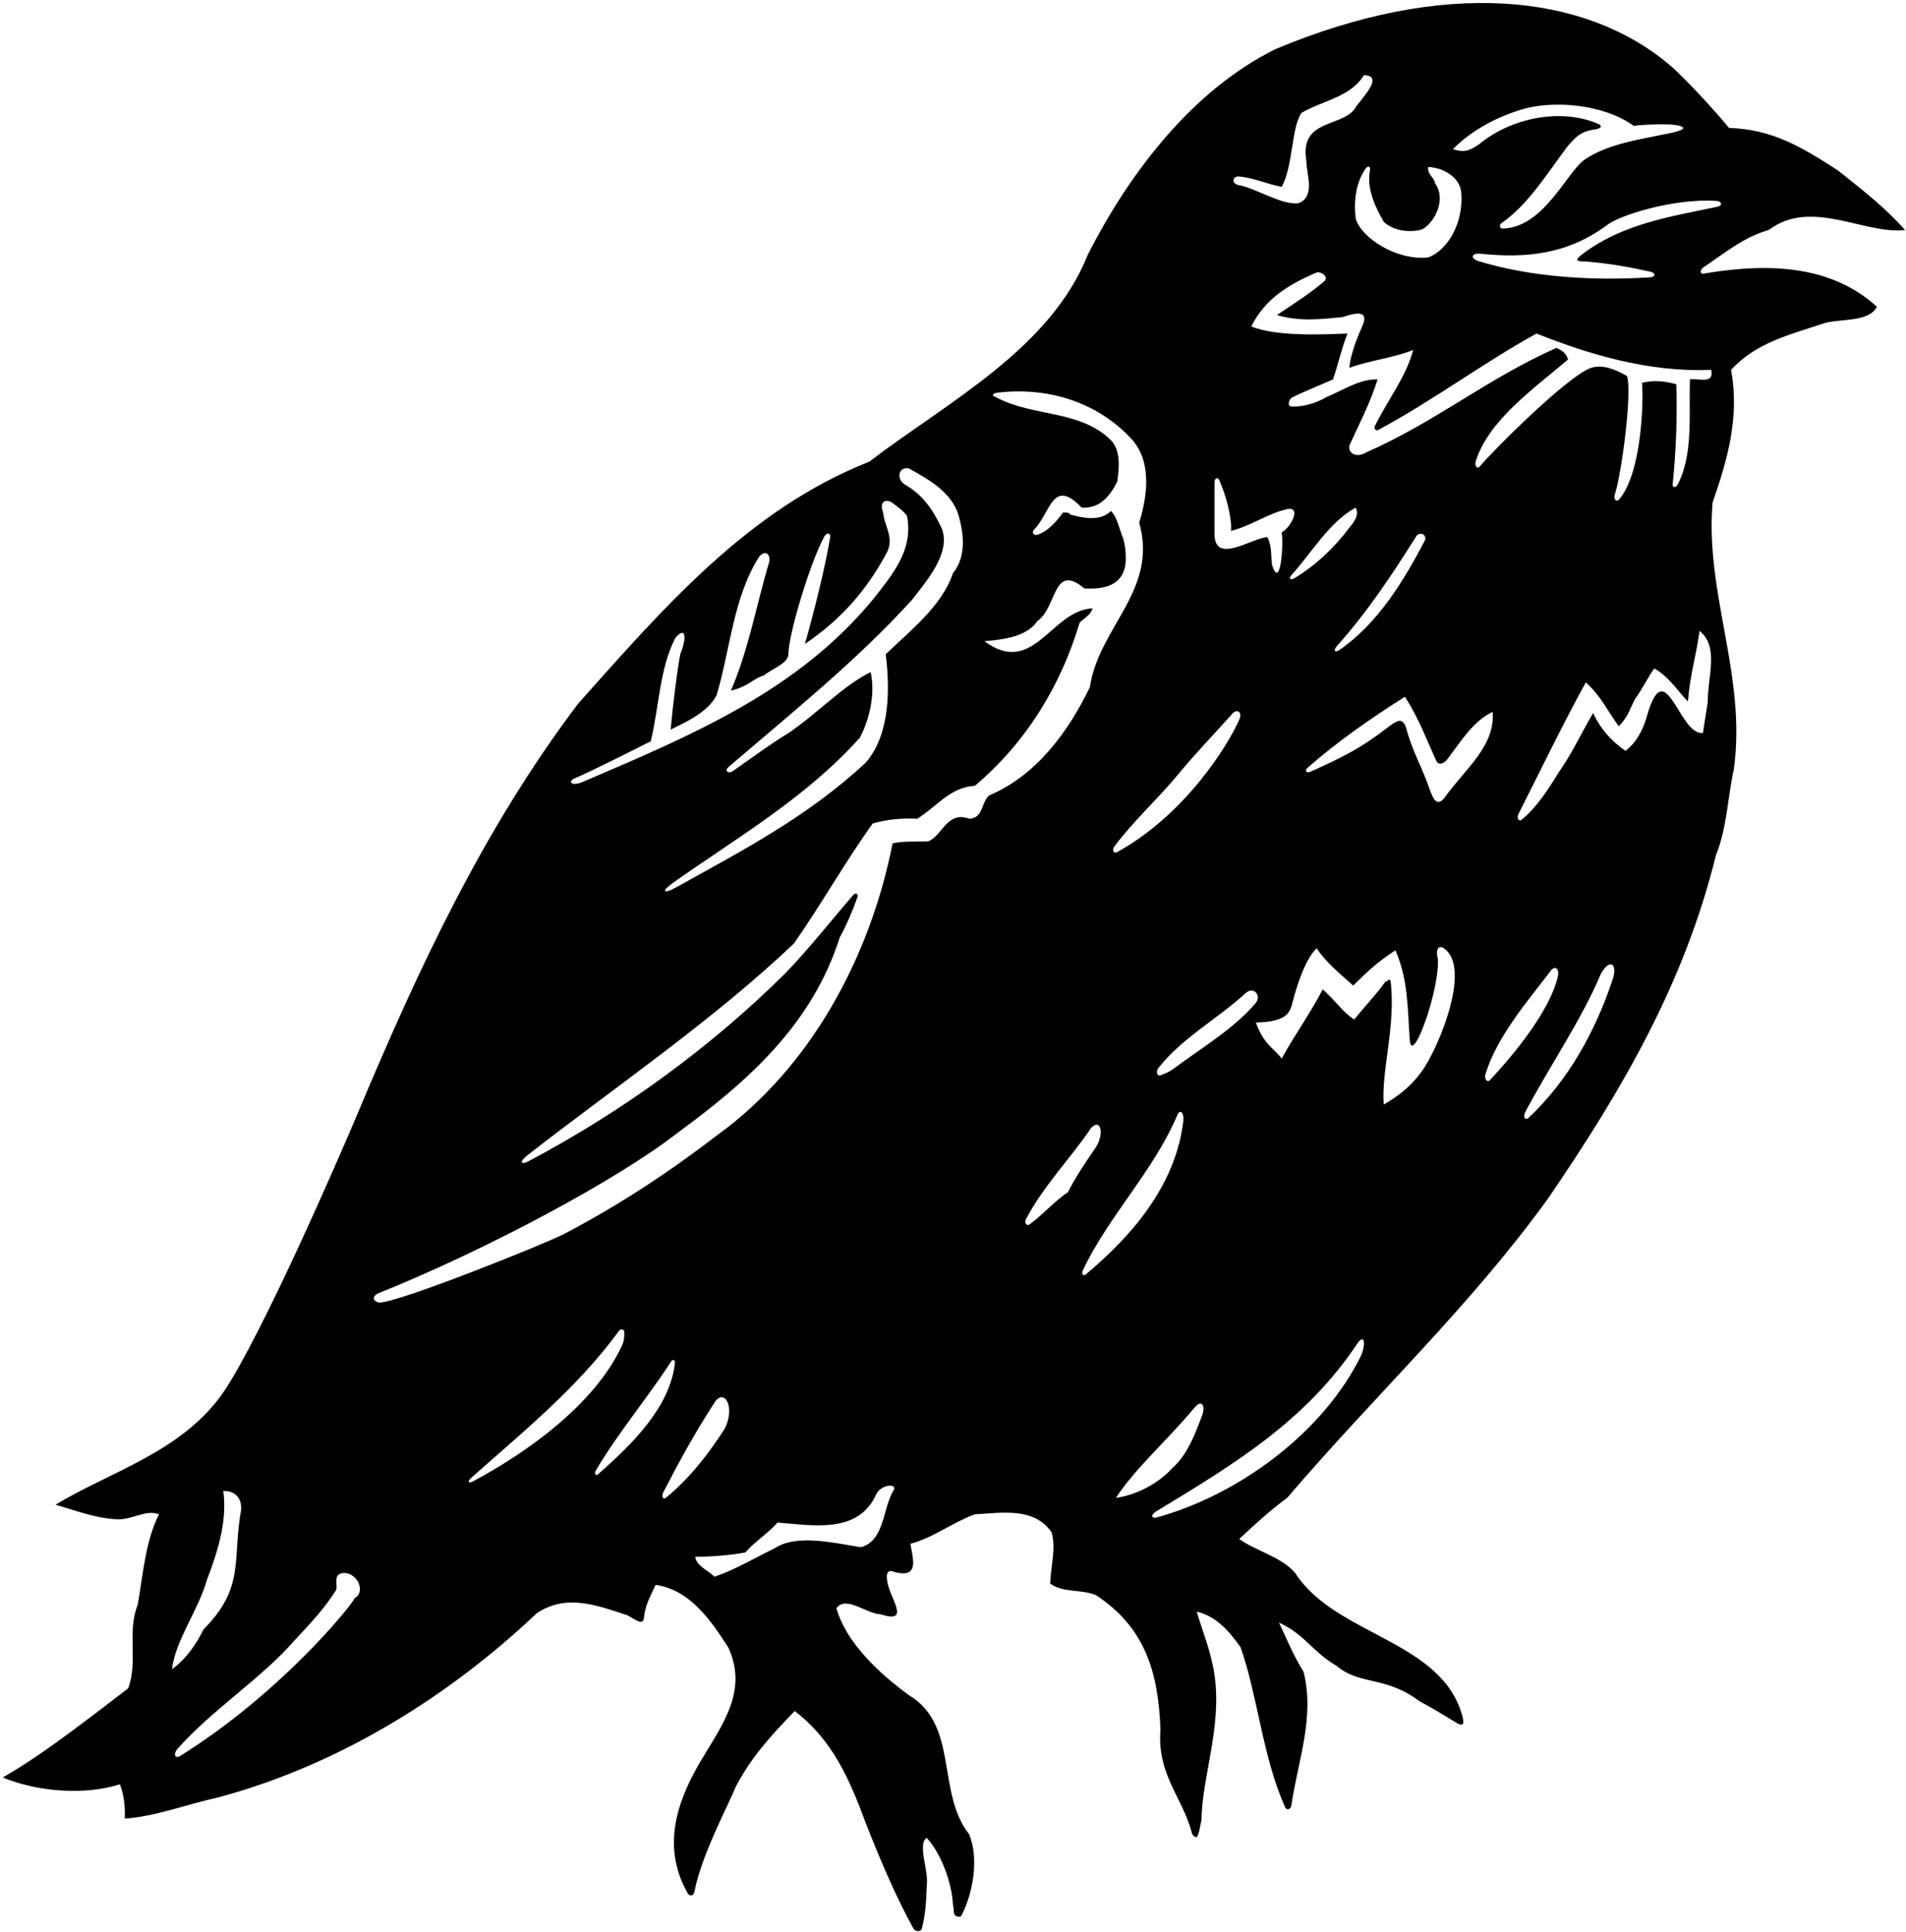 <?xml version="1.0" encoding="UTF-8"?>
<svg xmlns="http://www.w3.org/2000/svg" xmlns:xlink="http://www.w3.org/1999/xlink" width="528pt" height="535pt" viewBox="0 0 528 535" version="1.1">
<g id="surface1">
<path style=" stroke:none;fill-rule:nonzero;fill:rgb(0%,0%,0%);fill-opacity:1;" d="M 489.973 63.695 C 501.738 54.777 516.539 65.023 527.734 63.695 C 522.23 57.434 515.781 52.5 509.141 47.188 C 499.031 40.641 490.922 35.801 478.965 35.422 C 476.66 32.488 467.078 21.797 462.289 17.793 C 438.816 -1.84 400.023 -5.977 353.344 13.598 C 331.16 24.543 313.492 46.617 301.348 70.527 C 290.91 96.715 262.445 111.328 240.812 127.836 C 207.227 141.121 184.074 168.066 160.164 194.824 C 133.848 229.629 115.973 268.125 99.297 307.797 C 93.621 321.305 72.355 370.105 61.867 385.535 C 50.48 402.043 30.367 407.547 15.375 416.656 C 20.691 418.172 26.004 420.262 31.695 420.641 C 36.25 421.211 40.234 417.793 44.031 419.312 C 40.234 426.902 39.664 435.82 38.148 444.359 C 35.113 451.949 38.336 460.109 35.492 467.512 C 24.297 476.051 11.77 485.918 0.766 492.18 C 9.875 495.977 22.969 497.305 33.215 494.078 C 34.352 496.926 34.73 500.531 34.543 503.566 C 43.082 502.996 51.812 499.582 60.539 497.684 C 94.316 488.574 124.488 469.598 148.777 446.637 C 156.938 441.324 165.02 444.398 173.746 447.246 C 175.836 448.289 178.137 450.379 178.383 447.965 C 178.762 444.172 180.281 441.895 181.609 438.855 C 191.285 440.184 197.168 449.105 201.723 456.125 C 207.387 468.266 199.922 477.816 194.105 487.637 C 187.027 499.59 183.477 511.871 190.512 524.262 C 190.945 525.023 192.145 525.254 192.418 523.602 C 194.352 513.461 202.457 498.445 203.641 495.117 C 207.613 487.383 212.426 481.723 220.156 473.793 C 230.594 481.766 235.312 492.559 239.863 504.895 C 243.988 515.395 248.328 525.492 253.016 533.98 C 253.527 534.91 255.105 534.977 255.348 534.074 C 256.41 530.113 256.602 526.113 256.754 521.785 C 257.219 517.848 254.082 510.434 256.738 508.914 C 261.129 513.723 263.777 522.164 263.965 527.285 C 264.156 527.949 264.156 528.949 264.297 529.848 C 264.441 530.75 266.031 530.984 266.281 530.516 C 269.414 524.648 271.352 514.762 268.445 507.867 C 259.34 496.293 265.672 477.758 251.82 469.41 C 243.473 463.336 234.363 454.797 231.707 445.309 C 234.363 441.703 239.863 446.828 244.039 447.016 C 252.77 449.863 246.078 442.02 245.746 437.527 C 245.449 435.746 245.938 434.492 247.645 435.25 C 254.668 437.148 252.977 431.984 252.199 427.473 C 258.652 425.766 263.777 421.59 270.039 419.312 C 277.438 418.934 286.355 417.223 291.289 424.246 C 292.621 428.422 291.102 433.734 290.91 438.477 C 294.516 441.133 299.641 439.996 303.625 441.703 C 316.91 450.434 320.895 462.578 321.465 478.898 C 320.5 491.562 327.594 497.539 330.199 507.637 C 330.352 508.227 331.328 509.016 331.578 508.629 C 332.316 507.488 332.426 505.504 332.848 503.945 C 332.914 492.395 338.543 478.137 336.453 463.906 C 335.508 457.266 333.23 452.141 331.52 446.258 C 337.215 447.586 340.82 452.141 343.664 456.125 C 348.473 469.832 349.77 486.543 356.023 500.465 C 356.438 501.387 357.574 501.012 357.73 499.93 C 359.547 487.594 364.266 475.516 361.125 462.957 C 357.898 457.645 356.758 454.418 354.293 449.293 C 361.691 452.711 363.402 457.266 370.23 461.25 C 376.684 466.754 383.844 463.969 393.25 471.078 C 396.844 472.949 400.184 475.078 403.531 477.078 C 404.551 477.637 405.719 478.137 405.273 475.859 C 400.055 454.172 370.043 453.066 358.848 435.633 C 355.051 431.078 348.031 429.559 343.285 426.145 C 348.219 421.59 351.445 418.555 356.57 414.758 C 381.238 385.914 407.047 362.004 428.867 331.832 C 449.363 301.848 466.633 272.246 475.359 236.762 C 478.398 229.359 478.586 220.82 480.297 213.039 C 483.898 187.23 472.324 164.461 474.41 139.223 C 478.398 127.645 482.004 115.691 479.535 102.406 C 486.559 94.816 495.664 92.73 505.344 89.504 C 509.707 88.176 517.68 89.312 519.953 84.949 C 507.621 73.754 490.879 72.625 472.516 75.668 C 470.809 76.18 470.809 74.926 471.754 74.133 C 477.637 70.148 483.141 65.594 489.973 63.695 Z M 421.133 30.43 C 429.879 27.656 444.062 28.691 452.59 34.852 C 453.859 34.641 457.379 34.43 460.566 34.422 C 465.953 34.41 469.762 35.621 461.316 37.129 C 454.055 38.668 445.656 39.793 439.156 44.066 C 434.07 47.41 427.793 63.031 416.258 63.289 C 415.488 63.305 415.238 62.293 415.887 61.84 C 423.453 56.566 428.43 48.219 434.371 40.355 C 436.523 37.922 437.988 36.25 442.152 35.801 C 442.91 35.613 444.051 35.203 443.102 34.473 C 432.664 29.73 418.621 32.574 409.703 39.977 C 406.84 41.895 405.527 42.254 402.492 41.305 C 407.395 36.348 413.879 32.727 421.133 30.43 Z M 393.383 63.695 C 396.363 62.973 401.164 55.914 397.559 50.793 C 397.367 49.086 395.281 48.324 395.66 46.238 C 400.023 46.43 404.328 49.211 404.77 53.07 C 405.586 61.754 400.984 69.281 395.66 71.285 C 386.742 72.234 376.945 65.727 375.547 60.473 C 374.949 55.098 375.762 50.43 378.258 46.742 C 378.934 45.742 379.727 46.059 379.512 47.133 C 378.508 52.133 380.98 57.355 383.324 61.418 C 385.723 63.637 389.531 64.473 393.383 63.695 Z M 343.297 48.871 C 347.16 49.203 351.16 51.02 355.051 51.742 C 358.277 45.859 357.711 35.203 360.555 31.246 C 366.438 27.832 374.227 26.844 377.824 20.809 C 383.844 20.988 376.828 27.469 375.164 30.297 C 371.371 35.23 359.953 33.059 361.883 44.531 C 361.883 48.137 364.539 54.59 359.605 56.297 C 354.992 56.738 348.441 52.445 343.664 51.363 C 340.938 51.09 341.242 48.695 343.297 48.871 Z M 336.453 147.383 C 336.453 143.293 336.453 138.293 336.453 133.461 C 336.453 132.461 337.328 131.969 337.781 132.98 C 339.562 136.973 341.324 143.367 341.008 147.004 C 346.32 145.676 351.258 142.258 356 141.121 C 361.031 139.641 357.52 146.242 355.051 147.383 C 355.336 149.184 355.242 153.219 354.789 155.922 C 354.34 158.625 353.531 160 352.395 156.492 C 352.016 154.402 352.473 151.379 351.066 148.711 C 346.512 149.09 336.074 156.68 336.453 147.383 Z M 394.711 149.66 C 388.801 160.977 381.688 172.594 371.094 179.961 C 369.785 180.871 369.266 180.102 370.352 178.887 C 378.988 169.234 385.859 158.781 392.434 148.328 C 393.668 147.047 395.34 148.301 394.711 149.66 Z M 397.938 210.762 C 398.316 211.711 399.73 211.852 400.984 210.18 C 404.59 205.438 407.996 199.758 413.496 197.102 C 414.258 206.59 405.906 212.852 400.215 220.82 C 398.059 223.559 397.012 221.262 396.039 218.543 C 393.762 211.902 391.195 208.043 389.488 201.398 C 388.449 198.43 386.797 199.688 384.555 201.324 C 377.094 207.129 372.078 209.602 363.109 213.648 C 361.816 214.234 361.281 213.426 362.344 212.492 C 370.602 205.254 380.129 198.641 389.211 192.926 C 393.25 199.309 395.281 205.07 397.938 210.762 Z M 373.84 146.055 C 369.727 151.59 364.426 156.602 358.598 160.094 C 357.434 160.789 356.898 160.195 357.773 159.227 C 363.57 152.809 368.125 144.672 375.547 140.551 C 376.496 142.449 375.48 144.121 373.84 146.055 Z M 347.84 277.75 C 341.957 284.77 332.66 290.273 325.07 295.965 C 323.777 296.879 322.66 297.305 321.484 297.75 C 320.602 298.086 320.086 296.762 320.906 295.719 C 327.398 287.449 337.266 282.148 345.184 274.902 C 347.258 273.105 349.559 275.613 347.84 277.75 Z M 341.008 198.047 C 342.449 195.965 344.332 197.012 343.285 199.309 C 340.305 206.07 328.656 225.309 309.477 235.953 C 308.496 236.5 307.973 235.355 308.738 234.34 C 314.406 226.816 320.586 221.465 326.773 213.941 C 331.324 208.441 336.453 203.172 341.008 198.047 Z M 251.82 129.734 C 257.324 132.77 263.395 136.188 265.484 142.449 C 266.773 147.047 268.027 153.738 263.965 158.77 C 260.93 167.875 251.82 174.898 245.367 181.16 C 246.496 190.531 246.695 203.172 239.863 211.141 C 223.648 226.246 205.438 235.621 187.234 245.742 C 183.707 247.699 183.09 246.82 186.473 244.426 C 203.602 232.297 223.262 220.949 238.156 204.312 C 240.227 200.562 242.711 193.113 241.195 186.094 C 233.223 190.078 226.582 197.48 218.422 202.98 C 213.215 206.141 208.133 209.953 202.969 213.551 C 201.926 214.277 200.586 213.609 201.723 212.469 C 219.18 197.48 237.211 183.059 252.578 166.168 C 256.738 160.844 263.43 153.109 260.93 146.434 C 258.652 141.5 255.805 137.137 250.871 134.289 C 248.168 132.832 248.797 129.07 251.82 129.734 Z M 158.836 215.695 C 165.289 212.852 173.07 208.863 180.281 205.258 C 182.559 195.77 182.746 184.953 187.109 176.605 C 190.055 173.18 190.262 176.73 188.441 181.16 C 187.504 186.191 186.5 194.504 185.781 202.035 C 189.957 199.945 196.031 197.289 198.496 192.547 C 202.293 180.02 203.051 165.598 210.262 154.215 C 211.586 152.48 213.465 152.898 213.109 155.543 C 209.504 167.496 207.414 179.832 202.48 191.219 C 207.133 190.219 208.746 187.801 211.59 187.043 C 213.867 185.145 218.23 183.816 218.422 181.16 C 218.273 176.312 224.301 155.949 228.363 148.539 C 229.016 147.355 230.152 147.539 229.961 148.781 C 228.703 156.816 225.172 170.672 222.977 178.312 C 233.035 171.48 240.055 163.512 245.746 152.887 C 247.746 148.73 244.887 145.453 244.637 141.832 C 243.359 138.684 245.746 137.895 247.555 139.504 C 248.84 140.488 250.25 141.453 251.25 142.828 C 253.148 152.316 247.121 159.172 242.145 165.598 C 221.078 191.406 191.285 203.742 161.113 216.645 C 158.277 217.707 157.441 216.453 158.836 215.695 Z M 57.312 437.527 C 60.16 429.938 63.008 421.59 61.867 412.859 C 65.039 412.75 66.992 414.758 66.801 417.984 C 64.301 431.855 67.984 439.57 56.363 451.191 C 54.469 455.176 51.43 459.543 47.637 462.199 C 48.586 454.227 54.848 446.07 57.312 437.527 Z M 98.301 442.465 C 97.09 445.016 77.484 469.012 49.953 486.199 C 48.445 487.137 47.879 485.691 49.266 484.141 C 58.977 473.266 72.449 464.711 81.414 454.418 C 86.156 449.336 89.918 445.363 93.18 440.184 C 93.473 438.254 92.219 435.746 95.352 435.539 C 99.336 435.727 101.207 440.973 98.301 442.465 Z M 130.988 410.215 C 129.73 410.887 129.441 410.195 130.512 409.238 C 144.246 396.996 159.816 384.496 171.508 368.477 C 171.973 367.844 172.926 368.094 172.941 368.852 C 172.965 370.148 172.883 371.414 172.285 372.613 C 164.605 389.195 145.406 402.512 130.988 410.215 Z M 165.766 408.141 C 164.969 408.84 164.516 408.125 165.129 407.078 C 170.965 397.094 179.605 386.777 185.93 376.969 C 186.336 376.344 187.059 376.531 186.988 377.238 C 185.742 389.336 175.551 399.551 165.766 408.141 Z M 184.48 414.723 C 183.672 415.387 183.156 414.367 183.73 413.254 C 188.18 404.625 192.383 396.949 197.93 388.379 C 200.504 384.32 203.852 389.336 200.773 395.59 C 196.215 402.688 191.051 409.332 184.48 414.723 Z M 247.645 412.48 C 244.422 417.605 245.18 426.523 238.535 428.422 C 230.945 427.281 220.699 424.625 214.438 428.801 C 208.934 431.457 203.621 434.684 197.93 436.582 C 196.219 434.871 192.805 433.543 192.613 431.078 C 197.324 431.059 202.758 430.594 206.469 429.871 C 209.316 426.648 212.539 424.816 215.387 421.59 C 225.062 422.348 237.777 424.816 242.711 413.809 C 243.988 411.078 248.379 410.66 247.645 412.48 Z M 274.023 220.25 C 271.746 222.148 272.504 226.512 268.52 226.703 C 262.258 224.426 261.117 231.445 257.133 232.965 C 254.477 233.156 250.301 232.773 247.266 233.535 C 241.004 265.223 224.496 295.586 198.879 314.184 C 185.512 324.453 171.73 333.574 156.371 341.629 C 151.012 344.438 109.891 360.895 104.969 360.695 C 103.504 360.277 102.879 359.234 104.566 358.207 C 135.012 346.004 171.445 326.414 187.711 313.68 C 207.309 299.324 224.941 283.695 232.652 259.531 C 234.582 255.973 236.164 252.297 237.488 248.504 C 237.855 247.445 237.082 247.008 236.328 247.871 C 230.504 254.574 224.336 262.441 217.664 269.398 C 197.195 289.691 172.859 307.566 146.434 321.531 C 144.195 322.719 143.84 321.664 145.984 319.988 C 169.523 301.602 197.68 282.457 219.941 261.238 C 227.152 250.992 234.363 238.277 241.762 228.031 C 245.559 226.891 249.734 226.512 254.098 226.703 C 259.602 223.285 263.207 217.973 270.039 217.594 C 284.27 205.641 293.949 189.699 299.07 172.43 C 300.398 171.102 302.109 170.344 302.676 168.445 C 291.102 169.016 286.355 187.609 272.695 177.555 C 276.301 177.176 284.078 176.797 287.305 172.051 C 292.906 168.16 291.652 155.617 300.398 162.941 C 304.402 163.145 309.887 162.754 311.406 157.82 C 312.164 155.922 312.031 150.973 310.754 148.086 C 309.883 145.75 309.402 143.223 307.801 141.5 C 304.574 144.535 299.828 143.398 296.414 142.449 C 296.035 141.688 295.086 142.066 294.516 141.879 C 292.809 144.156 290.461 147.074 287.391 148.07 C 286.367 148.402 285.715 147.395 286.383 146.727 C 291.07 142.066 291.504 132.082 299.641 140.551 C 304.766 140.93 307.609 137.137 309.508 133.34 C 310.078 129.355 310.457 124.801 307.801 121.953 C 299.262 113.414 286.168 115.504 275.922 109.996 C 274.301 109.418 275.137 108.789 276.867 108.672 C 291.102 107.152 304.195 111.707 313.305 121.383 C 318.996 127.457 318.047 136.754 315.582 144.727 C 320.895 163.512 304.387 173.57 301.918 190.27 C 296.227 202.035 287.496 214.559 274.023 220.25 Z M 285.223 339.031 C 284.406 339.621 283.703 338.527 284.223 337.543 C 289.094 328.344 296.469 320.855 302.297 312.285 C 305.031 309.48 306.074 314.289 303.246 318.168 C 300.398 322.344 297.934 325.949 295.844 330.121 C 292.434 332.297 288.891 336.371 285.223 339.031 Z M 300.766 352.902 C 300.07 353.48 299.512 352.711 299.953 351.777 C 307.074 336.766 319.406 324.426 326.02 309.059 C 326.98 306.555 328.234 308.434 327.727 310.957 C 325.395 329.062 312.625 342.984 300.766 352.902 Z M 309.129 414.758 C 314.441 406.598 323.742 398.438 330.953 389.711 C 333.043 387.246 334.09 389.547 332.848 392.367 C 330.762 397.867 328.863 402.801 324.688 406.598 C 320.703 410.961 314.633 413.996 309.129 414.758 Z M 377.152 375.121 C 366.906 396.375 343.285 413.996 320.137 420.262 C 318.617 420.277 319.035 419.23 320.516 418.363 C 342.148 405.27 361.883 393.312 376.113 371.871 C 378.199 369.059 378.199 372.613 377.152 375.121 Z M 394.711 295.395 C 391.676 300.141 387.691 303.367 383.324 305.836 C 382.566 296.727 386.742 284.012 385.223 271.676 C 384.652 270.539 384.465 272.055 383.895 271.676 C 381.051 275.66 378.012 278.699 375.164 282.305 C 372.078 280.375 370.586 277.773 366.438 273.953 C 362.641 281.164 359.035 285.91 355.051 293.121 C 352.965 290.273 350.188 289.41 347.887 283.141 C 356.875 282.93 357.391 280.168 358.129 277.285 C 359.457 272.16 361.684 265.578 364.73 262.566 C 367.387 266.555 370.883 269.344 374.855 272.895 C 379.621 268.266 381.43 266.555 386.551 263.137 C 390.156 271.297 389.906 279.379 390.531 287.949 C 390.742 290.445 391.73 289.742 392.941 287.375 C 395.375 282.613 398.699 271.117 398.316 265.414 C 397.559 263.137 398.477 260.562 401.195 263.699 C 406.422 270.18 399.105 288.367 394.711 295.395 Z M 411.492 297.52 C 414.539 287.191 423.348 276.973 429.438 269.02 C 430.66 267.156 432.133 268.09 431.508 270.598 C 429.273 279.875 419.742 291.594 412.75 299.078 C 412.02 299.863 411.121 298.77 411.492 297.52 Z M 446.707 271.297 C 441.859 285.84 434.328 299.277 423.531 309.445 C 422.496 310.426 421.785 309.336 422.574 307.84 C 429.062 295.559 438.18 282.273 443.422 269.762 C 445.93 265.16 448.23 266.836 446.707 271.297 Z M 473.086 194.254 C 472.703 197.102 472.137 200.137 471.754 202.98 C 468.461 203.258 466.094 198.195 463.867 194.812 C 461.473 191.18 459.031 188.305 456.195 198.43 C 455.039 202.551 453.039 205.789 450.312 207.914 C 446.559 205.371 443.422 201.98 441.332 197.43 C 437.988 203.074 435.699 208.297 431.715 213.988 C 428.789 218.773 425.789 223.402 421.645 226.898 C 420.754 227.648 420.051 226.559 420.664 225.352 C 426.766 213.336 432.406 201.527 439.305 188.941 C 443.48 192.734 445.379 196.91 448.414 201.086 C 450.859 198.785 451.473 196.344 452.969 193.492 C 454.488 191.598 456.938 186.801 458.266 185.094 C 462.25 187.371 463.91 190.32 467.582 194.254 C 468.23 186.43 469.859 181.73 470.809 174.707 C 476.309 179.07 473.047 187.344 473.086 194.254 Z M 474.031 102.406 C 474.98 106.582 470.336 104.625 468.148 105.062 C 467.809 114.617 469.156 125.707 464.742 134.191 C 464.246 135.145 463.254 135.074 463.359 134.094 C 464.273 125.523 464.695 114.734 464.355 106.395 C 461.508 105.633 458.422 105.098 454.867 106.016 C 455.34 110.883 454.812 131.051 448.52 138.309 C 447.82 139.117 446.914 138.242 447.305 137.051 C 449.258 131.102 452.211 108.289 450.691 104.117 C 447.246 102.098 443.781 100.906 440.828 101.84 C 434.691 103.773 413.98 124.324 409.887 129.203 C 409.23 129.984 408.434 128.969 408.801 127.773 C 412.297 116.531 424.422 107.969 434.371 99.562 C 433.898 97.723 432.477 96.906 431.145 96.336 C 411.602 105.062 398.145 116.578 378.406 125.305 C 375.625 126.973 373.27 125.367 373.84 123.281 C 376.684 117.02 379.531 111.707 381.617 105.062 C 376.684 104.875 371.941 108.102 367.387 109.996 C 364.648 111.641 360.789 112.754 357.711 112.555 C 356.523 112.477 357.008 110.492 358.008 110.012 C 361.699 108.234 365.551 106.707 369.285 105.062 C 370.801 100.512 371.562 96.715 373.27 92.352 C 365.238 92.695 353.32 93.113 346.633 90.395 C 350.395 82.867 356.664 78.895 364.73 75.461 C 366.074 75.133 367.953 76.598 367.008 77.738 C 362.832 81.344 358.277 84.191 353.723 87.227 C 359.957 89.137 366.246 88.367 371.941 87.797 C 378.75 85.457 378.594 87.75 377.094 90.992 C 375.793 93.805 373.84 99.184 373.84 101.84 C 379.531 99.75 385.793 99.184 391.484 96.906 C 389.387 104.598 384.848 109.977 380.875 117.969 C 380.535 118.652 381.141 119.414 381.773 119.074 C 396.82 111.02 411.074 100.363 425.645 92.352 C 439.875 98.043 456.766 103.168 474.031 102.406 Z M 438.715 70.098 C 435.48 72.414 437.309 72.387 439.188 72.387 C 445.805 72.988 450.711 73.797 457.086 75.207 C 458.758 75.574 458.73 76.691 457.023 76.801 C 441.555 77.77 424.363 76.852 409.324 72.234 C 406.84 71.16 408.238 70.059 409.961 70.242 C 422.305 71.551 434.121 70.613 445.379 62.18 C 448.789 59.613 463.512 54.883 475.41 55.621 C 477.109 55.727 477.242 56.938 475.684 57.266 C 462.566 60.008 449.738 61.957 438.715 70.098 "/>
</g>
</svg>
